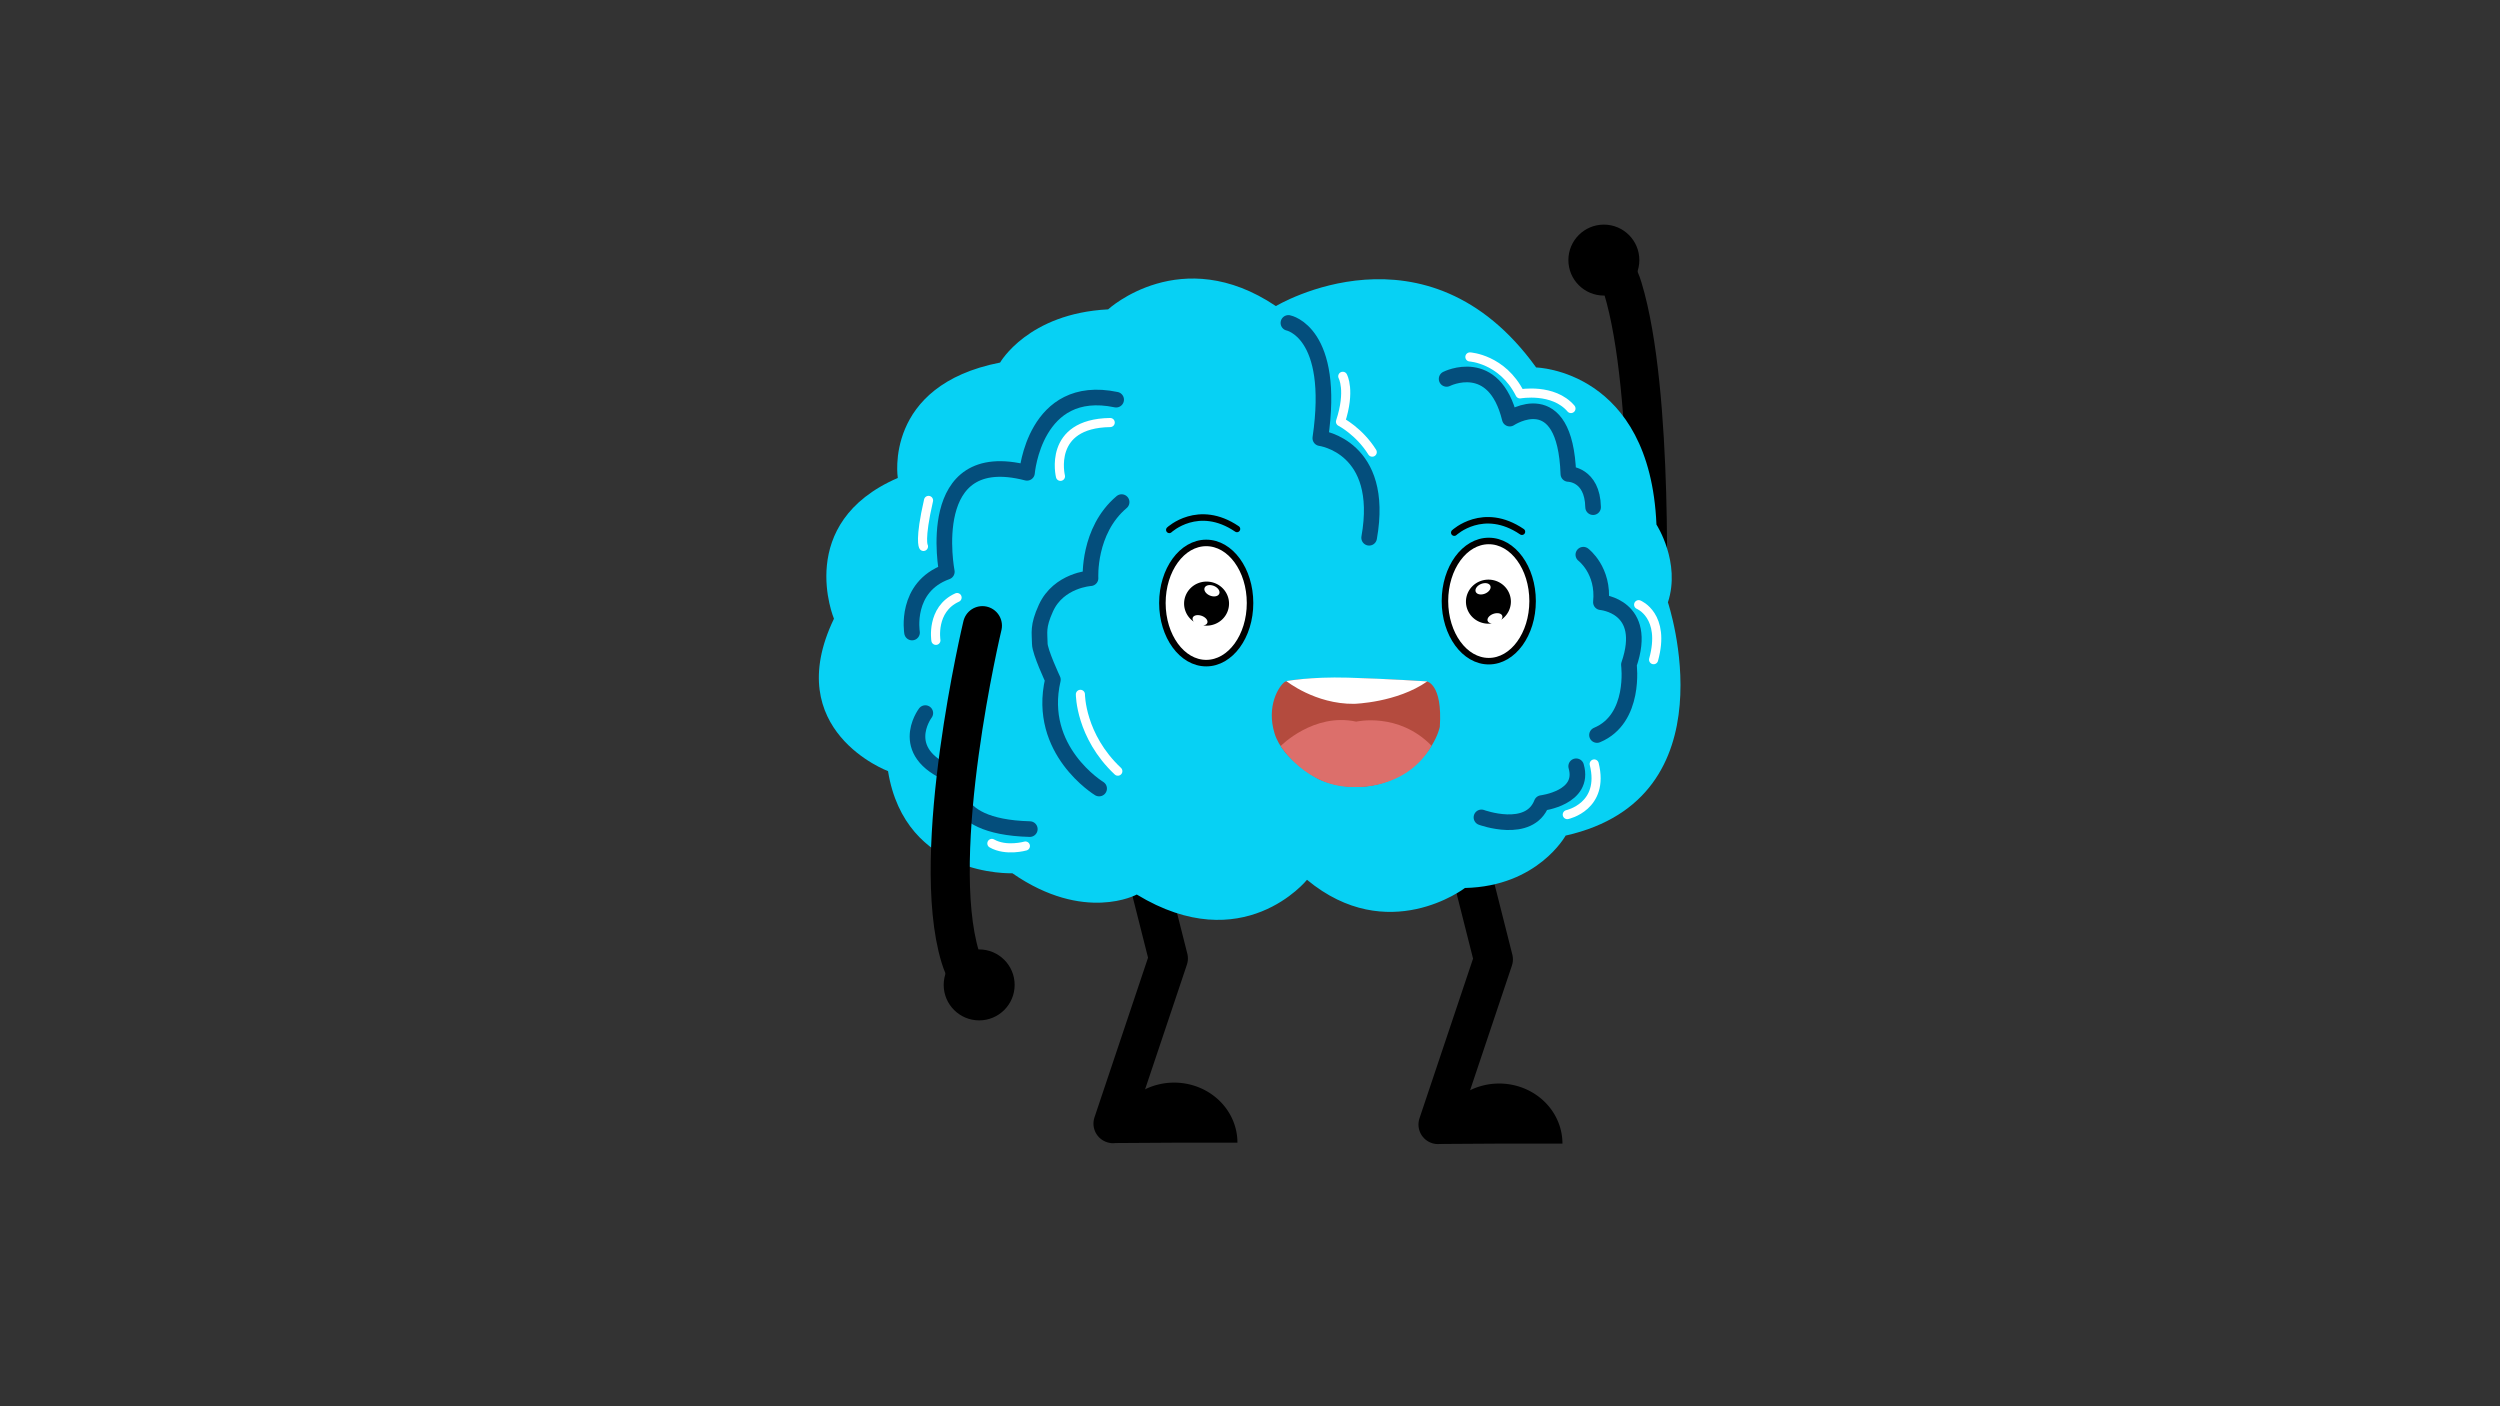 <?xml version="1.0" encoding="UTF-8" standalone="no"?>
<!-- Created with Inkscape (http://www.inkscape.org/) -->

<svg
   width="1920"
   height="1080"
   viewBox="0 0 1920 1080"
   version="1.1"
   id="svg5"
   xml:space="preserve"
   inkscape:version="1.2.2 (732a01da63, 2022-12-09)"
   sodipodi:docname="dibujo.svg"
   xmlns:inkscape="http://www.inkscape.org/namespaces/inkscape"
   xmlns:sodipodi="http://sodipodi.sourceforge.net/DTD/sodipodi-0.dtd"
   xmlns="http://www.w3.org/2000/svg"
   xmlns:svg="http://www.w3.org/2000/svg"><rect x="0" y="0" width="1920" height="1080" fill="#333333" stroke="none"/><sodipodi:namedview
     id="namedview7"
     pagecolor="#ffffff"
     bordercolor="#000000"
     borderopacity="0.25"
     inkscape:showpageshadow="2"
     inkscape:pageopacity="0.0"
     inkscape:pagecheckerboard="0"
     inkscape:deskcolor="#d1d1d1"
     inkscape:document-units="px"
     showgrid="false"
     inkscape:zoom="0.5"
     inkscape:cx="760"
     inkscape:cy="566"
     inkscape:window-width="1920"
     inkscape:window-height="1009"
     inkscape:window-x="2552"
     inkscape:window-y="131"
     inkscape:window-maximized="1"
     inkscape:current-layer="layer1" /><defs
     id="defs2"><inkscape:path-effect
       effect="powerstroke"
       id="path-effect2998"
       is_visible="true"
       lpeversion="1"
       offset_points="0.2,6 | 1.5,6 | 2.8,6"
       not_jump="false"
       sort_points="false"
       interpolator_type="Linear"
       interpolator_beta="0.441"
       start_linecap_type="square"
       linejoin_type="round"
       miter_limit="4"
       scale_width="1"
       end_linecap_type="zerowidth" /><inkscape:path-effect
       effect="fill_between_many"
       method="bsplinespiro"
       linkedpaths="#path2405,0,1"
       id="path-effect3000"
       join="true"
       close="true"
       autoreverse="true" /><clipPath
       clipPathUnits="userSpaceOnUse"
       id="clipPath3091"><rect
         style="fill:#000000;fill-opacity:0;stroke:#000000;stroke-width:1;stroke-linecap:round;stroke-linejoin:round;stroke-dasharray:none;stroke-opacity:1"
         id="rect3093"
         width="107.266"
         height="206.561"
         x="762.689"
         y="360.782" /></clipPath><clipPath
       clipPathUnits="userSpaceOnUse"
       id="clipPath3098"><rect
         style="fill:#000000;fill-opacity:0;stroke:#000000;stroke-width:1;stroke-linecap:round;stroke-linejoin:round;stroke-dasharray:none;stroke-opacity:1"
         id="rect3100"
         width="105.359"
         height="211.425"
         x="917.117"
         y="374.767" /></clipPath></defs><g
     inkscape:groupmode="layer"
     id="layer1"
     inkscape:label="draw"
     inkscape:export-filename="cartoon_brain.svg"
     inkscape:export-xdpi="96"
     inkscape:export-ydpi="96"><g
       id="g942"
       inkscape:label="right_arm"
       transform="rotate(180,991.884,478.078)"><path
         style="fill:none;fill-opacity:1;stroke:#000000;stroke-width:30;stroke-linecap:round;stroke-linejoin:round;stroke-dasharray:none;stroke-opacity:1"
         d="m 719.145,479.793 c 0,0 -6.145,174.707 18.355,255.207 0,0 6,21 17,24.5"
         id="path938"
         inkscape:label="arm"
         sodipodi:nodetypes="ccc" /><circle
         style="fill:#000000;fill-opacity:1;stroke:#ffffff;stroke-width:0;stroke-linecap:round;stroke-linejoin:round;stroke-dasharray:none;stroke-opacity:1"
         id="circle940"
         cx="752"
         cy="756.406"
         r="27.25"
         inkscape:label="hand" /></g><g
       id="g2841"
       inkscape:label="left_leg"><path
         style="fill:none;fill-opacity:1;stroke:#000000;stroke-width:30;stroke-linecap:round;stroke-linejoin:round;stroke-dasharray:none;stroke-opacity:1"
         d="m 880.348,668.923 16.971,67.175 -42.55,126.851"
         id="path2197"
         sodipodi:nodetypes="ccc"
         inkscape:label="leg" /><path
         style="fill:#000000;fill-opacity:1;stroke:none;stroke-width:41.521;stroke-linecap:round;stroke-linejoin:round;stroke-dasharray:none;stroke-opacity:1"
         id="path2629"
         sodipodi:type="arc"
         sodipodi:cx="901.73792"
         sodipodi:cy="-877.57867"
         sodipodi:rx="48.613594"
         sodipodi:ry="46.136841"
         sodipodi:start="0"
         sodipodi:end="3.1481063"
         sodipodi:arc-type="slice"
         d="m 950.352,-877.579 a 48.614,46.137 0 0 1 -24.398,40.006 48.614,46.137 0 0 1 -48.705,-0.151 48.614,46.137 0 0 1 -24.123,-40.156 l 48.613,0.301 z"
         transform="scale(1,-1)"
         inkscape:label="foot" /></g><g
       id="g2852"
       inkscape:label="right_leg"
       transform="translate(249.609,0.707)"
       style="fill:none"><path
         style="fill:none;fill-opacity:1;stroke:#000000;stroke-width:30;stroke-linecap:round;stroke-linejoin:round;stroke-dasharray:none;stroke-opacity:1"
         d="m 880.348,668.923 16.971,67.175 -42.55,126.851"
         id="path2848"
         sodipodi:nodetypes="ccc"
         inkscape:label="leg" /><path
         style="fill:#000000;fill-opacity:1;stroke:none;stroke-width:41.521;stroke-linecap:round;stroke-linejoin:round;stroke-dasharray:none;stroke-opacity:1"
         id="path2850"
         sodipodi:type="arc"
         sodipodi:cx="901.73792"
         sodipodi:cy="-877.57867"
         sodipodi:rx="48.613594"
         sodipodi:ry="46.136841"
         sodipodi:start="0"
         sodipodi:end="3.1481063"
         sodipodi:arc-type="slice"
         d="m 950.352,-877.579 a 48.614,46.137 0 0 1 -24.398,40.006 48.614,46.137 0 0 1 -48.705,-0.151 48.614,46.137 0 0 1 -24.123,-40.156 l 48.613,0.301 z"
         transform="scale(1,-1)"
         inkscape:label="foot" /></g><path
       style="fill:#07d1f4;fill-opacity:1;stroke:none;stroke-opacity:1;stroke-width:4;stroke-dasharray:none"
       d="m 682,592.222 c 0,0 -83.002,-30.937 -41.518,-117.046 0,0 -30.798,-73.539 49.026,-108.109 0,0 -11.314,-71.025 78.567,-88.624 0,0 21.37,-37.712 82.967,-40.855 0,0 55.94,-51.54 128.851,-2.514 0,0 115.651,-69.768 199.876,47.14 0,0 87.367,1.886 92.395,120.68 0,0 18.856,28.913 8.8,59.711 0,0 50.283,150.221 -78.567,179.134 0,0 -21.37,38.969 -77.31,40.227 0,0 -59.083,45.255 -121.308,-6.285 0,0 -49.026,60.968 -130.736,11.314 0,0 -40.227,21.999 -95.538,-16.342 0,0 -82.269,3.419 -95.503,-78.429 z"
       id="path388"
       inkscape:label="outline" /><g
       id="g3069"
       inkscape:label="details"><g
         id="g3040"
         inkscape:label="samall_details"><path
           style="fill:none;fill-opacity:1;stroke:#ffffff;stroke-width:7;stroke-linecap:round;stroke-linejoin:round;stroke-dasharray:none;stroke-opacity:1"
           d="m 709.228,419.668 c 0,0 -3.182,-4.596 3.889,-35.355"
           id="path4211"
           sodipodi:nodetypes="cc" /><path
           style="fill:none;fill-opacity:1;stroke:#ffffff;stroke-width:7;stroke-linecap:round;stroke-linejoin:round;stroke-dasharray:none;stroke-opacity:1"
           d="m 718.774,491.793 c 0,0 -3.889,-23.688 16.263,-32.88"
           id="path4213" /><path
           style="fill:none;fill-opacity:1;stroke:#ffffff;stroke-width:7;stroke-linecap:round;stroke-linejoin:round;stroke-dasharray:none;stroke-opacity:1"
           d="m 814.433,365.824 c 0,0 -10.096,-40.588 38.209,-41.316"
           id="path4215"
           sodipodi:nodetypes="cc" /><path
           style="fill:none;fill-opacity:1;stroke:#ffffff;stroke-width:7;stroke-linecap:round;stroke-linejoin:round;stroke-dasharray:none;stroke-opacity:1"
           d="m 787.5,649.75 c 0,0 -14.75,4.25 -25.75,-2"
           id="path4217" /><path
           style="fill:none;fill-opacity:1;stroke:#ffffff;stroke-width:7;stroke-linecap:round;stroke-linejoin:round;stroke-dasharray:none;stroke-opacity:1"
           d="m 829.75,533.25 c 0,0 0,32 28.75,59"
           id="path4219" /><path
           style="fill:none;fill-opacity:1;stroke:#ffffff;stroke-width:7;stroke-linecap:round;stroke-linejoin:round;stroke-dasharray:none;stroke-opacity:1"
           d="m 1203.672,625.613 c 0,0 28.815,-6.187 20.683,-38.891"
           id="path4221" /><path
           style="fill:none;fill-opacity:1;stroke:#ffffff;stroke-width:7;stroke-linecap:round;stroke-linejoin:round;stroke-dasharray:none;stroke-opacity:1"
           d="m 1258.473,464.392 c 0,0 20.86,8.309 11.491,42.25"
           id="path4223" /><path
           style="fill:none;fill-opacity:1;stroke:#ffffff;stroke-width:7;stroke-linecap:round;stroke-linejoin:round;stroke-dasharray:none;stroke-opacity:1"
           d="m 1031.25,289 c 0,0 6.125,10.875 -1.75,34.875 0,0 14.375,7.375 24.375,23.375"
           id="path4225" /><path
           style="fill:none;fill-opacity:1;stroke:#ffffff;stroke-width:7;stroke-linecap:round;stroke-linejoin:round;stroke-dasharray:none;stroke-opacity:1"
           d="m 1128.875,274.125 c 0,0 25,1.5 38.5,28.375 0,0 25.5,-4.625 39.125,11.25"
           id="path4227" /></g><g
         id="g3049"
         inkscape:label="big_details"
         style="stroke:#044e7c;stroke-opacity:1"><path
           style="fill:#000000;fill-opacity:0;stroke:#044e7c;stroke-width:12;stroke-linecap:round;stroke-linejoin:round;stroke-dasharray:none;stroke-opacity:1"
           d="m 700.444,485.778 c 0,0 -5.946,-34.889 26.721,-46.667 0,0 -18.788,-96.838 61.571,-75.984 0,0 5.8,-69.295 68.467,-56.184"
           id="path3009"
           sodipodi:nodetypes="cccc"
           inkscape:label="1" /><path
           style="fill:#000000;fill-opacity:0;stroke:#044e7c;stroke-width:12;stroke-linecap:round;stroke-linejoin:round;stroke-dasharray:none;stroke-opacity:1"
           d="m 844.128,605.598 c 0,0 -48.083,-29.227 -35.512,-83.596 0,0 -10.019,-21.339 -10.057,-27.656 -0.051,-8.435 -1.823,-12.992 4.714,-27.341 9.795,-21.501 34.255,-22.942 34.255,-22.942 0,0 -2.2,-36.455 23.884,-58.454"
           id="path3014"
           sodipodi:nodetypes="ccsscc"
           inkscape:label="2" /><path
           style="fill:none;fill-opacity:1;stroke:#044e7c;stroke-width:12;stroke-linecap:round;stroke-linejoin:round;stroke-dasharray:none;stroke-opacity:1"
           d="m 989.5,248 c 0,0 36.5,7 24.5,88.5 0,0 50,6.5 37.5,76.5"
           id="path4187"
           inkscape:label="3" /><path
           style="fill:none;fill-opacity:1;stroke:#044e7c;stroke-width:12;stroke-linecap:round;stroke-linejoin:round;stroke-dasharray:none;stroke-opacity:1"
           d="m 1111,291 c 0,0 36.5,-18.5 48.5,30.5 0,0 42.5,-28.5 45,42.5 0,0 18.5,0 19,25.5"
           id="path4189"
           inkscape:label="4" /><path
           style="fill:none;fill-opacity:1;stroke:#044e7c;stroke-width:12;stroke-linecap:round;stroke-linejoin:round;stroke-dasharray:none;stroke-opacity:1"
           d="m 1216,426 c 0,0 16,12 13.5,36.5 0,0 37,3 21.5,48 0,0 5.5,41.5 -24.5,54"
           id="path4191"
           inkscape:label="5" /><path
           style="fill:none;fill-opacity:1;stroke:#044e7c;stroke-width:12;stroke-linecap:round;stroke-linejoin:round;stroke-dasharray:none;stroke-opacity:1"
           d="m 710.642,547.654 c 0,0 -24.395,32.173 25.102,49.144 0,0 -12.728,38.184 55.154,39.952"
           id="path4193"
           inkscape:label="6" /><path
           style="fill:none;fill-opacity:1;stroke:#044e7c;stroke-width:12;stroke-linecap:round;stroke-linejoin:round;stroke-dasharray:none;stroke-opacity:1"
           d="m 1137.75,627.75 c 0,0 36.75,13.5 46.25,-11 0,0 33.5,-4 26.5,-28.25"
           id="path4195"
           inkscape:label="7" /></g></g><g
       id="g3007"
       inkscape:label="mouth"><path
         style="fill:#b44b3e;fill-opacity:1;stroke:none;stroke-width:4;stroke-linecap:round;stroke-linejoin:round;stroke-dasharray:none;stroke-opacity:1"
         d="m 986.889,523.556 c 0,0 14,-6.222 108.889,-0.222 0,0 12.222,1.778 10,34.889 0,0 -4.889,25.111 -34.889,39.556 -30,14.444 -58,0.667 -58,0.667 0,0 -27.556,-14.222 -34,-35.111 -6.444,-20.889 3.111,-36.444 8,-39.778 z"
         id="path2922"
         inkscape:label="mouth" /><path
         style="fill:#ffffff;fill-opacity:1;stroke:none;stroke-width:4;stroke-linecap:round;stroke-linejoin:round;stroke-dasharray:none;stroke-opacity:1"
         d="m 1096.115,523.327 c -23.256,16.342 -56.197,17.217 -56.197,17.217 -29.856,0.314 -51.982,-17.462 -51.982,-17.462 0,0 18.224,-3.453 47.251,-2.645 29.552,0.823 60.928,2.889 60.928,2.889 z"
         id="path2980"
         sodipodi:nodetypes="cccsc"
         inkscape:label="teeth" /><path
         style="fill:#dc6f6b;fill-opacity:1;stroke:none;stroke-width:4;stroke-linecap:round;stroke-linejoin:round;stroke-dasharray:none;stroke-opacity:1"
         d="m 1099.437,572.724 c -25.456,-26.084 -57.881,-18.502 -57.881,-18.502 -32.667,-7.111 -58.019,18.741 -58.019,18.741 0,0 19.76,31.79 55.911,31.437 0,0 40.21,2.993 59.99,-31.675 z"
         id="path2982"
         sodipodi:nodetypes="ccccc"
         inkscape:label="tounge" /></g><g
       id="g3160"
       inkscape:label="left_eye"><ellipse
         style="fill:#ffffff;fill-opacity:1;stroke:#000000;stroke-width:5;stroke-linecap:round;stroke-linejoin:round;stroke-dasharray:none;stroke-opacity:1"
         id="path3102"
         cx="926.375"
         cy="463.125"
         rx="33.657"
         ry="46.157"
         inkscape:label="outline" /><path
         id="path3156"
         style="fill:#000000;fill-opacity:1;stroke:#ffffff;stroke-width:0;stroke-linecap:round;stroke-linejoin:round;stroke-dasharray:none;stroke-opacity:1"
         inkscape:label="pupil"
         d="M 926.641 446.656 A 17.257 16.922 0 0 0 909.385 463.578 A 17.257 16.922 0 0 0 916.844 477.469 A 5.934 3.652 19.234 0 1 916.811 473.334 A 5.934 3.652 19.234 0 1 924.732 473.852 A 5.934 3.652 19.234 0 1 926.439 479.432 A 5.934 3.652 19.234 0 1 924.078 480.303 A 17.257 16.922 0 0 0 926.641 480.498 A 17.257 16.922 0 0 0 943.898 463.578 A 17.257 16.922 0 0 0 926.641 446.656 z M 929.268 449.352 A 6.055 3.997 22.07 0 1 932.275 449.994 A 6.055 3.997 22.07 0 1 936.385 455.973 A 6.055 3.997 22.07 0 1 929.271 457.4 A 6.055 3.997 22.07 0 1 925.162 451.422 A 6.055 3.997 22.07 0 1 929.268 449.352 z " /></g><g
       id="g4185"
       inkscape:label="right_eye"
       transform="matrix(-1,0,0,1,2069.75,-1.5)"><ellipse
         style="fill:#ffffff;fill-opacity:1;stroke:#000000;stroke-width:5;stroke-linecap:round;stroke-linejoin:round;stroke-dasharray:none;stroke-opacity:1"
         id="ellipse4181"
         cx="926.375"
         cy="463.125"
         rx="33.657"
         ry="46.157"
         inkscape:label="outline" /><path
         id="path4183"
         style="fill:#000000;fill-opacity:1;stroke:#ffffff;stroke-width:0;stroke-linecap:round;stroke-linejoin:round;stroke-dasharray:none;stroke-opacity:1"
         inkscape:label="pupil"
         d="m 926.641,446.656 a 17.257,16.922 0 0 0 -17.256,16.922 17.257,16.922 0 0 0 7.459,13.891 5.934,3.652 19.234 0 1 -0.033,-4.135 5.934,3.652 19.234 0 1 7.922,0.518 5.934,3.652 19.234 0 1 1.707,5.58 5.934,3.652 19.234 0 1 -2.361,0.871 17.257,16.922 0 0 0 2.562,0.195 17.257,16.922 0 0 0 17.258,-16.92 17.257,16.922 0 0 0 -17.258,-16.922 z m 2.627,2.695 a 6.055,3.997 22.07 0 1 3.008,0.643 6.055,3.997 22.07 0 1 4.109,5.979 6.055,3.997 22.07 0 1 -7.113,1.428 6.055,3.997 22.07 0 1 -4.109,-5.979 6.055,3.997 22.07 0 1 4.105,-2.07 z" /></g><g
       id="g936"
       inkscape:label="left_arm"><path
         style="fill:none;fill-opacity:1;stroke:#000000;stroke-width:30;stroke-linecap:round;stroke-linejoin:round;stroke-dasharray:none;stroke-opacity:1"
         d="m 754.5,480.5 c 0,0 -41.5,174 -17,254.5 0,0 6,21 17,24.5"
         id="path4721"
         inkscape:label="arm" /><circle
         style="fill:#000000;fill-opacity:1;stroke:#ffffff;stroke-width:0;stroke-linecap:round;stroke-linejoin:round;stroke-dasharray:none;stroke-opacity:1"
         id="path4778"
         cx="752"
         cy="756.406"
         r="27.25"
         inkscape:label="hand" /></g><path
       style="fill:none;fill-opacity:1;stroke:#000000;stroke-width:5;stroke-linecap:round;stroke-linejoin:round;stroke-dasharray:none;stroke-opacity:1"
       d="m 898.026,406.94 c 0,0 22.274,-20.86 51.972,-0.707"
       id="path7261"
       sodipodi:nodetypes="cc"
       inkscape:label="left_eyebrow" /><path
       style="fill:none;fill-opacity:1;stroke:#000000;stroke-width:5;stroke-linecap:round;stroke-linejoin:round;stroke-dasharray:none;stroke-opacity:1"
       d="m 1116.875,409.061 c 0,0 22.274,-20.86 51.972,-0.707"
       id="path7317"
       sodipodi:nodetypes="cc"
       inkscape:label="right_eyebrow" /></g></svg>
